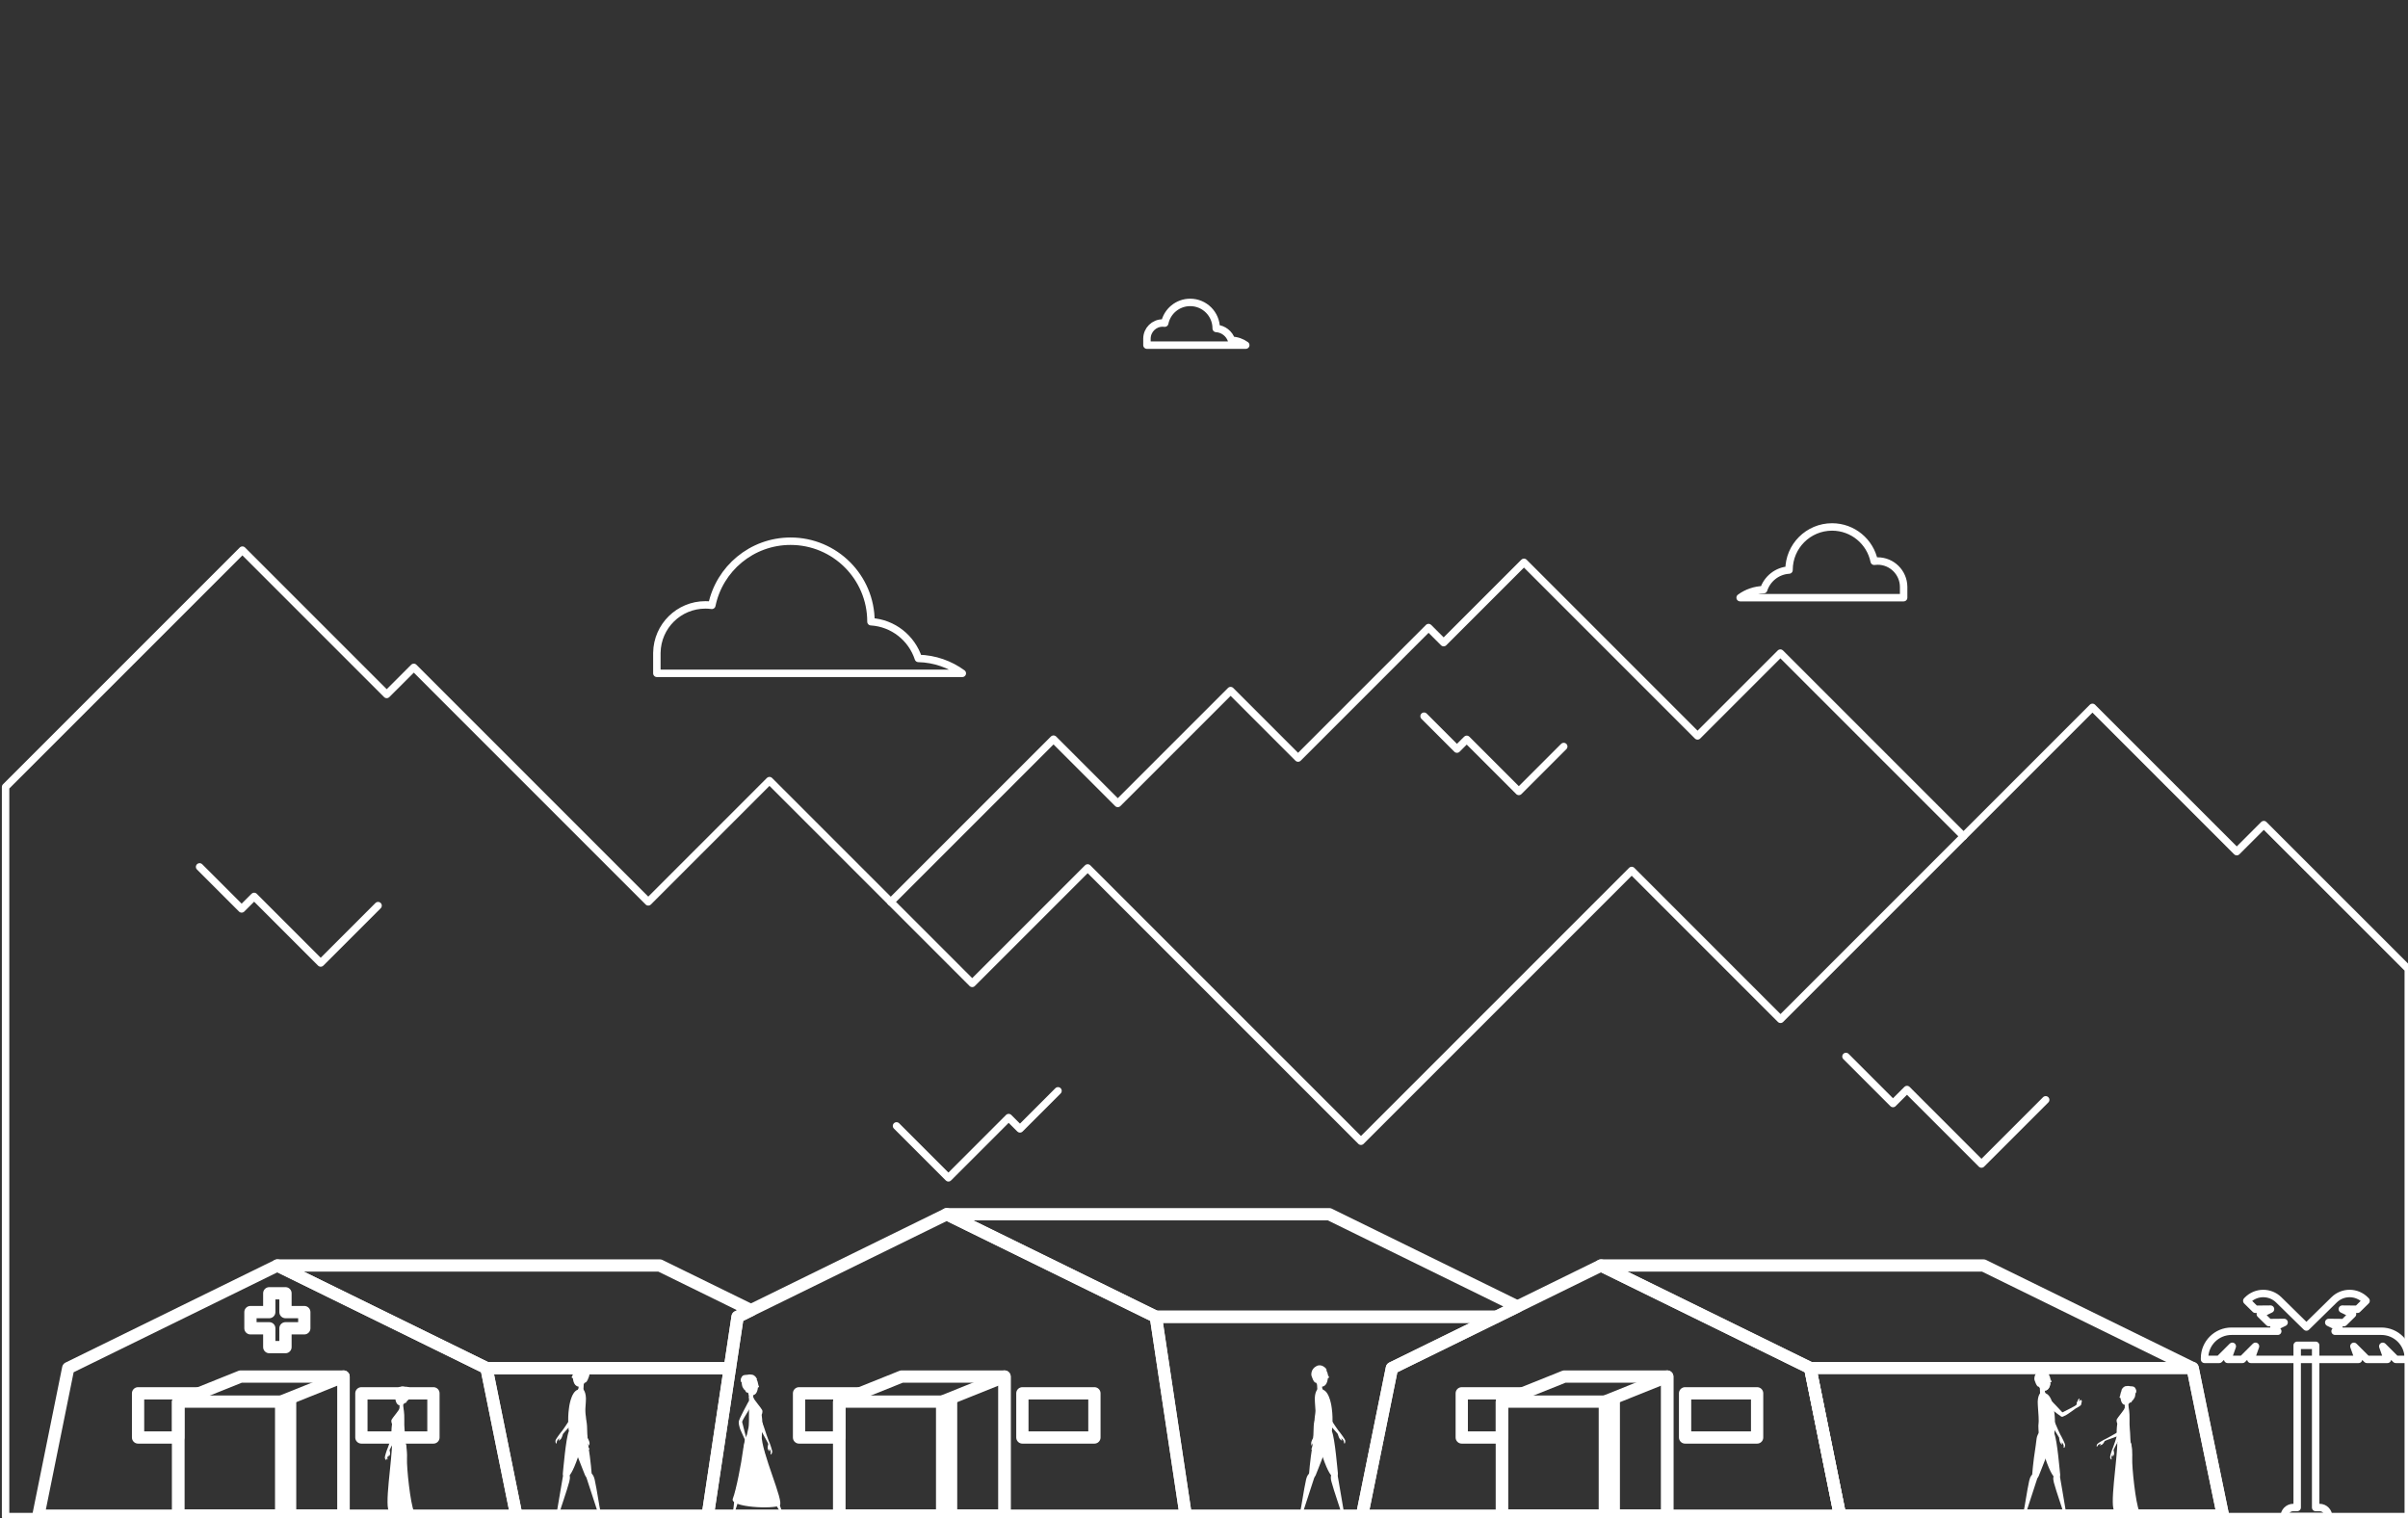<?xml version="1.0" encoding="utf-8"?>
<!-- Generator: Adobe Illustrator 16.0.0, SVG Export Plug-In . SVG Version: 6.00 Build 0)  -->
<!DOCTYPE svg PUBLIC "-//W3C//DTD SVG 1.1//EN" "http://www.w3.org/Graphics/SVG/1.1/DTD/svg11.dtd">
<svg version="1.1" id="Capa_1" xmlns="http://www.w3.org/2000/svg" xmlns:xlink="http://www.w3.org/1999/xlink" x="0px" y="0px"
	 width="323.521px" height="203.998px" viewBox="0 0 323.521 203.998" enable-background="new 0 0 323.521 203.998"
	 xml:space="preserve">
<rect x="0" y="0" width="323.521" height="203.998" fill="#333333" stroke="none"/>
<polyline fill="none" stroke="#FFFFFF" stroke-linecap="round" stroke-linejoin="round" stroke-miterlimit="10" points="
	119.677,121.177 119.677,121.177 141.544,99.309 150.177,107.943 165.336,92.784 174.4,101.849 191.932,84.314 193.958,86.339 
	204.749,75.549 228.071,98.873 239.198,87.746 263.807,112.354 "/>
<g>
	<polygon fill="none" stroke="#FFFFFF" stroke-linecap="round" stroke-linejoin="round" stroke-miterlimit="10" points="
		323.558,130.194 304.15,110.79 300.514,114.424 281.125,95.036 239.216,136.947 219.224,116.953 182.85,153.327 146.132,116.608 
		130.62,132.12 103.382,104.88 87.096,121.167 55.594,89.664 51.956,93.301 32.568,73.912 0.75,105.73 0.75,203.761 
		323.558,203.761 	"/>
</g>
<g>
	
		<polygon fill="none" stroke="#FFFFFF" stroke-width="1.649" stroke-linecap="round" stroke-linejoin="round" stroke-miterlimit="10" points="
		65.364,183.806 37.266,170.024 9.166,183.806 5.153,203.632 69.378,203.632 	"/>
	<g>
		
			<polygon fill="none" stroke="#FFFFFF" stroke-width="1.649" stroke-linecap="round" stroke-linejoin="round" stroke-miterlimit="10" points="
			23.946,193.13 18.55,193.13 18.55,187.195 26.81,187.195 23.946,188.312 		"/>
	</g>
	<g>
		
			<rect x="48.554" y="187.195" fill="none" stroke="#FFFFFF" stroke-width="1.649" stroke-linecap="round" stroke-linejoin="round" stroke-miterlimit="10" width="9.679" height="5.935"/>
	</g>
	
		<polygon fill="none" stroke="#FFFFFF" stroke-width="1.649" stroke-linecap="round" stroke-linejoin="round" stroke-miterlimit="10" points="
		23.946,203.632 46.159,203.632 46.159,184.945 32.332,184.945 23.946,188.312 	"/>
	
		<rect x="23.946" y="188.312" fill="none" stroke="#FFFFFF" stroke-width="1.649" stroke-linecap="round" stroke-linejoin="round" stroke-miterlimit="10" width="15.032" height="15.32"/>
	
		<polygon fill="none" stroke="#FFFFFF" stroke-width="1.649" stroke-linecap="round" stroke-linejoin="round" stroke-miterlimit="10" points="
		37.774,203.632 46.159,203.632 46.159,184.945 37.774,188.312 	"/>
	
		<polygon fill="none" stroke="#FFFFFF" stroke-width="1.649" stroke-linecap="round" stroke-linejoin="round" stroke-miterlimit="10" points="
		40.883,176.283 38.354,176.283 38.354,173.755 36.177,173.755 36.177,176.283 33.648,176.283 33.648,178.46 36.177,178.46 
		36.177,180.988 38.354,180.988 38.354,178.46 40.883,178.46 	"/>
</g>
<g>
	<g>
		
			<polygon fill="none" stroke="#FFFFFF" stroke-width="1.649" stroke-linecap="round" stroke-linejoin="round" stroke-miterlimit="10" points="
			99.097,176.915 100.896,176.031 88.648,170.024 37.266,170.024 65.364,183.806 98.061,183.806 		"/>
		
			<polygon fill="none" stroke="#FFFFFF" stroke-width="1.649" stroke-linecap="round" stroke-linejoin="round" stroke-miterlimit="10" points="
			65.364,183.806 69.378,203.632 95.083,203.632 98.061,183.806 		"/>
		
			<polygon fill="none" stroke="#FFFFFF" stroke-width="1.649" stroke-linecap="round" stroke-linejoin="round" stroke-miterlimit="10" points="
			155.294,176.915 127.196,163.133 100.896,176.031 99.097,176.915 98.061,183.806 95.083,203.632 120.761,203.632 159.309,203.632 
					"/>
	</g>
	<g>
		
			<rect x="137.359" y="187.195" fill="none" stroke="#FFFFFF" stroke-width="1.649" stroke-linecap="round" stroke-linejoin="round" stroke-miterlimit="10" width="9.678" height="5.935"/>
	</g>
	
		<polygon fill="none" stroke="#FFFFFF" stroke-width="1.649" stroke-linecap="round" stroke-linejoin="round" stroke-miterlimit="10" points="
		112.75,203.632 134.963,203.632 134.963,184.945 121.136,184.945 112.75,188.312 	"/>
	
		<rect x="112.75" y="188.312" fill="none" stroke="#FFFFFF" stroke-width="1.649" stroke-linecap="round" stroke-linejoin="round" stroke-miterlimit="10" width="15.032" height="15.32"/>
	
		<polygon fill="none" stroke="#FFFFFF" stroke-width="1.649" stroke-linecap="round" stroke-linejoin="round" stroke-miterlimit="10" points="
		126.577,203.632 134.963,203.632 134.963,184.945 126.577,188.312 	"/>
	<g>
		
			<polygon fill="none" stroke="#FFFFFF" stroke-width="1.649" stroke-linecap="round" stroke-linejoin="round" stroke-miterlimit="10" points="
			112.751,193.13 107.354,193.13 107.354,187.195 115.613,187.195 112.751,188.312 		"/>
	</g>
</g>
<g>
	
		<polygon fill="none" stroke="#FFFFFF" stroke-width="1.649" stroke-linecap="round" stroke-linejoin="round" stroke-miterlimit="10" points="
		294.588,183.806 266.489,170.024 215.104,170.024 243.206,183.806 247.217,203.632 298.666,203.632 295.775,189.673 	"/>
	<g>
		
			<polygon fill="none" stroke="#FFFFFF" stroke-width="1.649" stroke-linecap="round" stroke-linejoin="round" stroke-miterlimit="10" points="
			203.868,175.536 178.58,163.133 127.196,163.133 155.294,176.915 201.055,176.915 		"/>
		
			<polygon fill="none" stroke="#FFFFFF" stroke-width="1.649" stroke-linecap="round" stroke-linejoin="round" stroke-miterlimit="10" points="
			201.055,176.915 155.294,176.915 159.309,203.632 182.992,203.632 187.007,183.806 		"/>
		
			<polygon fill="none" stroke="#FFFFFF" stroke-width="1.649" stroke-linecap="round" stroke-linejoin="round" stroke-miterlimit="10" points="
			243.206,183.806 215.104,170.024 203.868,175.536 201.055,176.915 187.007,183.806 182.992,203.632 210.692,203.632 
			247.217,203.632 		"/>
	</g>
	<g>
		
			<rect x="226.396" y="187.195" fill="none" stroke="#FFFFFF" stroke-width="1.649" stroke-linecap="round" stroke-linejoin="round" stroke-miterlimit="10" width="9.678" height="5.935"/>
	</g>
	
		<polygon fill="none" stroke="#FFFFFF" stroke-width="1.649" stroke-linecap="round" stroke-linejoin="round" stroke-miterlimit="10" points="
		201.785,203.632 224,203.632 224,184.945 210.173,184.945 201.785,188.312 	"/>
	
		<rect x="201.785" y="188.312" fill="none" stroke="#FFFFFF" stroke-width="1.649" stroke-linecap="round" stroke-linejoin="round" stroke-miterlimit="10" width="15.032" height="15.32"/>
	
		<polygon fill="none" stroke="#FFFFFF" stroke-width="1.649" stroke-linecap="round" stroke-linejoin="round" stroke-miterlimit="10" points="
		215.614,203.632 224,203.632 224,184.945 215.614,188.312 	"/>
	<g>
		
			<polygon fill="none" stroke="#FFFFFF" stroke-width="1.649" stroke-linecap="round" stroke-linejoin="round" stroke-miterlimit="10" points="
			201.785,193.13 196.39,193.13 196.39,187.195 204.65,187.195 201.785,188.312 		"/>
	</g>
</g>
<g>
	<g>
		
			<polygon fill="none" stroke="#FFFFFF" stroke-width="1.649" stroke-linecap="round" stroke-linejoin="round" stroke-miterlimit="10" points="
			294.588,183.806 243.206,183.806 247.217,203.632 298.666,203.632 		"/>
	</g>
</g>
<polyline fill="none" stroke="#FFFFFF" stroke-linecap="round" stroke-linejoin="round" stroke-miterlimit="10" points="
	26.817,116.468 32.466,122.115 34.144,120.438 43.087,129.382 50.796,121.674 "/>
<polyline fill="none" stroke="#FFFFFF" stroke-linecap="round" stroke-linejoin="round" stroke-miterlimit="10" points="
	248.01,141.94 254.329,148.26 256.208,146.382 266.216,156.391 274.843,147.765 "/>
<polyline fill="none" stroke="#FFFFFF" stroke-linecap="round" stroke-linejoin="round" stroke-miterlimit="10" points="
	191.328,96.223 195.747,100.644 197.061,99.332 204.06,106.33 210.092,100.296 "/>
<polyline fill="none" stroke="#FFFFFF" stroke-linecap="round" stroke-linejoin="round" stroke-miterlimit="10" points="
	142.146,146.557 137.036,151.668 135.517,150.15 127.424,158.242 120.449,151.269 "/>
<path class="cloud-1" fill="none" stroke="#FFFFFF" stroke-linecap="round" stroke-linejoin="round" stroke-miterlimit="10" d="M236.952,79.226
	c0.476-1.464,1.81-2.541,3.409-2.639c0-0.004-0.001-0.006-0.001-0.009c0-3.192,2.589-5.781,5.782-5.781
	c2.79,0,5.121,1.979,5.66,4.611c0.154-0.02,0.308-0.033,0.464-0.033c1.91,0,3.461,1.534,3.492,3.436h0.001v1.487h-15.378h-3.616
	h-2.975C234.681,79.647,235.771,79.254,236.952,79.226z"/>
<path class="cloud-2" fill="none" stroke="#FFFFFF" stroke-linecap="round" stroke-linejoin="round" stroke-miterlimit="10" d="M123.386,88.461
	c-0.892-2.734-3.383-4.747-6.37-4.931c0-0.005,0-0.01,0-0.015c0-5.965-4.835-10.801-10.8-10.801c-5.215,0-9.568,3.697-10.579,8.614
	c-0.283-0.038-0.57-0.059-0.863-0.059c-3.568,0-6.464,2.863-6.521,6.417h-0.002v2.78h28.726h6.759h5.554
	C127.628,89.25,125.592,88.514,123.386,88.461z"/>
<path class="cloud-3" fill="none" stroke="#FFFFFF" stroke-linecap="round" stroke-linejoin="round" stroke-miterlimit="10" d="M165.46,45.723
	c-0.289-0.884-1.094-1.536-2.06-1.594c0-0.002,0-0.004,0-0.005c0-1.93-1.563-3.494-3.494-3.494c-1.687,0-3.095,1.196-3.422,2.785
	c-0.091-0.011-0.184-0.019-0.279-0.019c-1.153,0-2.09,0.928-2.108,2.076h-0.001v0.899h9.292h2.186h1.798
	C166.832,45.979,166.175,45.741,165.46,45.723z"/>
<g>
	<path fill="none" stroke="#FFFFFF" stroke-linecap="round" stroke-linejoin="round" stroke-miterlimit="10" d="M311.632,202.538
		h-0.518v-21.791h-2.482v21.791h-0.52c-0.674,0-1.222,0.548-1.222,1.223h1.741h2.482h1.739
		C312.854,203.086,312.307,202.538,311.632,202.538z"/>
	<path fill="none" stroke="#FFFFFF" stroke-linecap="round" stroke-linejoin="round" stroke-miterlimit="10" d="M319.938,178.855
		h-6.214l0.518-0.511l-1.369-0.669l2.034,0.02l1.161-1.14l-1.372-0.67l2.035,0.019l1.155-1.136l-0.094-0.095
		c-1.148-1.169-3.03-1.186-4.2-0.036l-3.72,3.65l-3.719-3.65c-1.171-1.149-3.05-1.133-4.2,0.036l-0.092,0.095l1.152,1.136
		l2.036-0.019l-1.372,0.67l1.16,1.14l2.037-0.02l-1.372,0.669l0.519,0.511h-6.215c-1.998,0-3.62,1.621-3.62,3.62v0.16h1.972
		l1.756-1.753l-0.622,1.753h1.984l1.754-1.753l-0.621,1.753h7.463h7l-0.623-1.753l1.755,1.753h2.748l-0.622-1.753l1.755,1.753h1.673
		v-0.16C323.558,180.477,321.938,178.855,319.938,178.855z"/>
</g>
<g>
	<path fill="#FFFFFF" d="M53.677,193.162c0.762,0.27,0.917,1.361,0.922,1.547c0.018,0.248-0.005,0.6-0.122,1.091
		c-0.315,1.319-0.619,3.545-0.619,3.545s-0.036,0.311-0.325,0.187c-0.135-0.059-0.291-0.186-0.309-0.413
		c-0.018-0.229-0.576-4.587-0.415-5.393C52.811,193.726,52.916,192.894,53.677,193.162z"/>
	<path fill="#FFFFFF" d="M53.351,198.83c0,0,0.073,4.02,0.089,4.305c0.016,0.289-0.102,0.389-0.102,0.389l-0.877,0.347l-0.004,0.127
		h1.038l0.327-0.136c-0.024-0.117-0.128-0.351-0.138-0.6c-0.009-0.251,0.323-1.595,0.404-2.706s-0.428-1.736-0.428-1.736
		s-0.069-0.11-0.171-0.117C53.386,198.697,53.349,198.785,53.351,198.83z"/>
	<path fill="#FFFFFF" d="M53.624,192.927c0.773,0.235,0.975,1.319,0.987,1.504c0.028,0.249,0.021,0.602-0.074,1.096
		c-0.259,1.335-0.469,3.57-0.469,3.57s-0.023,0.309-0.316,0.198c-0.138-0.052-0.299-0.172-0.326-0.399
		c-0.027-0.227-0.77-4.558-0.643-5.369C52.782,193.526,52.852,192.688,53.624,192.927z"/>
	<path fill="#FFFFFF" d="M53.49,198.855c0,0,0.366,4.003,0.402,4.286c0.036,0.287-0.073,0.395-0.073,0.395l-0.893,0.334l0.004,0.127
		h1.078l0.339-0.091c-0.033-0.117-0.176-0.409-0.203-0.657c-0.028-0.25,0.204-1.613,0.205-2.729c0-1.115-0.552-1.7-0.552-1.7
		s-0.077-0.104-0.18-0.104C53.516,198.72,53.486,198.807,53.49,198.855z"/>
	<path fill="#FFFFFF" d="M53.203,192.454c0.246-0.297,0.849-2.201,0.916-2.347c0.065-0.142,0.086-0.487-0.115-0.53
		c-0.201-0.04-0.309,0.153-0.309,0.153s-0.198,0.463-0.461,1.479c-0.182,0.697-0.326,0.997-0.418,1.2c0,0-0.054,0.138,0.136,0.173
		C53.106,192.607,53.203,192.454,53.203,192.454z"/>
	<path fill="#FFFFFF" d="M53.203,192.454c0,0,0.021,0.444-0.412,1.21c-0.433,0.767-0.625,1.216-0.625,1.216s0.124,0.421,0.064,0.595
		c-0.059,0.173-0.193,0.299-0.193,0.299l0.011-0.303c0,0-0.232,0.265-0.15,0.546l0.022,0.112l-0.081,0.019
		c0,0-0.112-0.128-0.138-0.293c-0.025-0.164,0.271-1.019,0.271-1.019c0.096-0.149,0.686-1.923,0.749-2.182
		c0.019-0.081,0.05-0.152,0.092-0.245c0,0,0.066-0.166,0.224-0.138C53.195,192.3,53.203,192.454,53.203,192.454z"/>
	<path fill="#FFFFFF" d="M53.675,189.239c0,0-0.022-0.264,0.033-0.589c0.06-0.354,0.442-0.151,0.442-0.151l0.048,0.625
		c0.025,0.336-0.336,0.425-0.468,0.354C53.6,189.408,53.675,189.239,53.675,189.239z"/>
	<path fill="#FFFFFF" d="M52.671,193.826c0,0-0.194-1.162,0-2.498c0,0-0.163-0.354-0.06-0.585c0.102-0.229,1.001-1.264,1.063-1.504
		l0.523-0.115c0,0,0.15,0.736,0.122,1.604c-0.034,0.998,0.098,1.856,0.088,2.082c-0.008,0.174,0.057,1.017,0.057,1.017H52.671z"/>
	<path fill="#FFFFFF" d="M54.464,193.826c0,0,0.275,0.892,0.218,2.125c-0.059,1.237,0.453,6.077,0.943,7.133
		c0.491,1.054-2.451,0.29-3.269,0c-0.818-0.292,0.357-7.105,0.314-9.258H54.464z"/>
	<path fill="#FFFFFF" d="M53.099,187.387c0.001-0.024,0.002-0.041,0.002-0.041l0.002,0.001c0.001-0.005,0.002-0.012,0.003-0.019
		c0.082-0.559,0.513-0.959,0.967-0.893c0.452,0.065,0.753,0.575,0.671,1.134c-0.001,0.006-0.002,0.011-0.003,0.017l0,0
		c0,0,0,0.003-0.001,0.005c-0.013,0.079-0.034,0.159-0.061,0.233c-0.118,0.383-0.409,1.083-0.956,1.002h-0.001
		c-0.56-0.081-0.63-0.872-0.629-1.262C53.091,187.505,53.092,187.445,53.099,187.387z"/>
	<path fill="#FFFFFF" d="M53.106,187.328c0,0-0.076,0.377-0.13,0.436c-0.054,0.059,0.134,0.125,0.134,0.125l0.084-0.02
		L53.106,187.328z"/>
	<path fill="#FFFFFF" d="M53.407,192.503c0.193-0.335,0.475-2.314,0.516-2.465c0.042-0.151,0.005-0.497-0.201-0.503
		c-0.206-0.01-0.279,0.199-0.279,0.199s-0.119,0.489-0.212,1.532c-0.063,0.72-0.156,1.039-0.214,1.256c0,0-0.032,0.144,0.162,0.146
		C53.336,192.671,53.407,192.503,53.407,192.503z"/>
	<path fill="#FFFFFF" d="M53.406,192.414c0,0,0.016,0.443-0.428,1.205c-0.442,0.761-0.64,1.207-0.64,1.207s0.117,0.423,0.057,0.594
		c-0.061,0.174-0.196,0.296-0.196,0.296l0.013-0.302c0,0-0.235,0.264-0.155,0.545l0.021,0.112l-0.081,0.016
		c0,0-0.111-0.126-0.133-0.291c-0.023-0.167,0.284-1.019,0.284-1.019c0.098-0.146,0.71-1.914,0.776-2.17
		c0.019-0.08,0.051-0.153,0.094-0.244c0,0,0.067-0.164,0.226-0.136C53.401,192.259,53.406,192.414,53.406,192.414z"/>
	<g>
		<path fill="#FFFFFF" d="M53.832,187.873c0-0.147,0.119-0.265,0.265-0.265c0.146,0,0.264,0.117,0.264,0.265
			c0,0.146-0.119,0.265-0.264,0.265C53.951,188.138,53.832,188.019,53.832,187.873z M53.861,187.873
			c0,0.128,0.106,0.234,0.236,0.234c0.129,0,0.235-0.106,0.235-0.234c0-0.13-0.106-0.236-0.235-0.236
			C53.967,187.637,53.861,187.743,53.861,187.873z"/>
	</g>
	<path fill="#FFFFFF" d="M54.182,187.695c0.028-0.264-0.122-0.225-0.306-0.35c-0.184-0.124-0.088-0.344-0.154-0.48
		c-0.065-0.136-0.471,0.062-0.493,0.012c-0.022-0.05,0.072-0.187,0.072-0.187s0.459-0.578,1.046-0.285
		c0.693,0.346,0.58,1.137,0.58,1.137s-0.297,1.242-0.592,0.907C54.151,188.237,54.182,187.695,54.182,187.695z"/>
	
		<ellipse transform="matrix(0.973 -0.233 0.233 0.973 -41.969 17.873)" fill="#FFFFFF" cx="54.815" cy="186.928" rx="0.363" ry="0.478"/>
	<path fill="#FFFFFF" d="M54.337,186.321c0,0,0.49-0.064,0.678,0.136c0.187,0.202,0.284,0.604,0.069,0.83
		C54.87,187.513,54.337,186.321,54.337,186.321z"/>
	<path fill="#FFFFFF" d="M53.734,186.35c0,0,0.23-0.122,0.547-0.075c0.318,0.049,0.811,0.95,0.83,1.013
		c0.018,0.059-0.037,0.334-0.087,0.379C54.973,187.713,53.734,186.35,53.734,186.35z"/>
	<path fill="#FFFFFF" d="M55.06,187.659c-0.021,0.18-0.302,0.531-0.302,0.531c-0.746-0.366-1.395-1.568-1.395-1.568
		s0.158-0.229,0.334-0.299C53.874,186.251,55.027,187.589,55.06,187.659z"/>
</g>
<g>
	<path fill="#FFFFFF" d="M99.256,191.063c0,0-0.053,0.494,0.376,1.377c0.428,0.884,0.612,1.394,0.612,1.394s-0.165,0.462-0.112,0.66
		c0.054,0.197,0.194,0.345,0.194,0.345l0.01-0.336c0,0,0.24,0.311,0.13,0.616l-0.034,0.123l0.089,0.026c0,0,0.133-0.133,0.172-0.314
		c0.039-0.183-0.231-1.155-0.231-1.155c-0.097-0.171-0.632-2.187-0.683-2.479c-0.017-0.09-0.046-0.173-0.085-0.279
		c0,0-0.063-0.19-0.24-0.168C99.275,190.894,99.256,191.063,99.256,191.063z"/>
	<path fill="#FFFFFF" d="M100.765,192.652c-0.685,0.585-0.407,1.784-0.339,1.979c0.082,0.265,0.246,0.622,0.565,1.085
		c0.858,1.25,2.069,3.44,2.069,3.44s0.162,0.309,0.412,0.063c0.119-0.113,0.229-0.31,0.156-0.554
		c-0.074-0.244-1.243-5.002-1.735-5.778C101.892,192.888,101.449,192.065,100.765,192.652z"/>
	<path fill="#FFFFFF" d="M101.578,191.913c-0.898,0.066-1.385,1.199-1.444,1.396c-0.092,0.263-0.169,0.648-0.188,1.209
		c-0.047,1.517-0.367,3.999-0.367,3.999s-0.052,0.344,0.295,0.294c0.163-0.021,0.367-0.113,0.453-0.354s1.957-4.769,2.02-5.687
		C102.347,192.771,102.476,191.848,101.578,191.913z"/>
	<path fill="#FFFFFF" d="M100.268,198.397c0,0-1.382,4.264-1.491,4.565s-0.018,0.448-0.018,0.448l0.947,0.317l-0.036,0.136h-1.23
		l-0.346-0.182c0.064-0.118,0.292-0.402,0.384-0.666c0.089-0.265,0.172-1.805,0.445-3.018c0.274-1.211,1.019-1.714,1.019-1.714
		s0.11-0.096,0.222-0.069C100.272,198.244,100.283,198.347,100.268,198.397z"/>
	<path fill="#FFFFFF" d="M103.382,198.418c0,0,1.538,4.21,1.637,4.516c0.099,0.304,0.261,0.362,0.261,0.362l0.943-0.332l0.056,0.131
		l-0.97,0.755l-0.396-0.007c-0.021-0.135-0.007-0.416-0.097-0.681c-0.092-0.266-0.976-1.53-1.506-2.654s-0.252-1.978-0.252-1.978
		s0.026-0.143,0.13-0.191C103.29,198.294,103.364,198.368,103.382,198.418z"/>
	<path fill="#FFFFFF" d="M100.377,192.806c0,0-0.416,0.907-0.579,2.229c-0.166,1.332-0.877,5.141-1.342,6.317
		c-0.463,1.176,5.522,1.436,6.299,0.903c0.646-0.446-2.476-7.108-2.43-9.449H100.377z"/>
	<path fill="#FFFFFF" d="M101.21,187.776c0,0-0.026-0.287-0.037-0.642c-0.01-0.389-0.682-0.228-0.682-0.228l0.137,0.771
		c-0.027,0.367,0.378,0.437,0.521,0.358C101.294,187.96,101.21,187.776,101.21,187.776z"/>
	<path fill="#FFFFFF" d="M101.838,185.882c-0.001-0.026-0.002-0.042-0.002-0.042h-0.002c-0.001-0.006-0.002-0.013-0.003-0.02
		c-0.09-0.606-0.56-1.043-1.052-0.971c-0.492,0.071-0.818,0.624-0.729,1.231c0.001,0.007,0.001,0.014,0.002,0.021l0,0
		c0,0,0,0.002,0,0.003c0.016,0.091,0.037,0.174,0.068,0.254c0.127,0.416,0.444,1.178,1.039,1.09h0.001
		c0.61-0.088,0.685-0.947,0.685-1.372C101.846,186.013,101.844,185.947,101.838,185.882z"/>
	<path fill="#FFFFFF" d="M101.831,185.82c0,0,0.082,0.408,0.14,0.475c0.061,0.062-0.144,0.133-0.144,0.133l-0.093-0.02
		L101.831,185.82z"/>
	<g>
		<path fill="#FFFFFF" d="M100.753,186.698c-0.158,0-0.287-0.129-0.287-0.285c0-0.16,0.129-0.289,0.287-0.289
			c0.158,0,0.288,0.129,0.288,0.289C101.041,186.569,100.912,186.698,100.753,186.698z M100.753,186.156
			c-0.141,0-0.255,0.114-0.255,0.257c0,0.138,0.115,0.253,0.255,0.253c0.141,0,0.255-0.115,0.255-0.253
			C101.009,186.271,100.895,186.156,100.753,186.156z"/>
	</g>
	<path fill="#FFFFFF" d="M100.66,186.219c-0.031-0.284,0.133-0.243,0.333-0.379c0.2-0.135,0.097-0.374,0.167-0.523
		c0.071-0.149,0.514,0.067,0.537,0.012c0.024-0.055-0.079-0.201-0.079-0.201s-0.5-0.629-1.14-0.311
		c-0.751,0.376-0.628,1.237-0.628,1.237s0.323,1.351,0.644,0.985C100.693,186.81,100.66,186.219,100.66,186.219z"/>
	
		<ellipse transform="matrix(-0.972 -0.236 0.236 -0.972 153.371 389.125)" fill="#FFFFFF" cx="99.971" cy="185.384" rx="0.395" ry="0.518"/>
	<path fill="#FFFFFF" d="M100.492,184.722c0,0-0.533-0.067-0.737,0.15c-0.204,0.22-0.309,0.654-0.076,0.902
		C99.913,186.021,100.492,184.722,100.492,184.722z"/>
	<path fill="#FFFFFF" d="M101.147,184.758c0,0-0.251-0.136-0.596-0.084c-0.346,0.053-0.882,1.034-0.902,1.101
		c-0.02,0.065,0.04,0.365,0.096,0.416C99.801,186.236,101.147,184.758,101.147,184.758z"/>
	<path fill="#FFFFFF" d="M99.705,186.184c0.023,0.191,0.33,0.574,0.33,0.574c0.808-0.399,1.515-1.705,1.515-1.705
		s-0.173-0.249-0.363-0.326C100.996,184.647,99.742,186.104,99.705,186.184z"/>
	<path fill="#FFFFFF" d="M99.263,190.977c0.059-0.428,1.156-2.368,1.223-2.528c0.067-0.164,0.334-0.441,0.521-0.309
		s0.11,0.364,0.11,0.364s-0.228,0.515-0.858,1.502c-0.433,0.678-0.568,1.022-0.664,1.252c0,0-0.07,0.149-0.243,0.021
		C99.211,191.171,99.263,190.977,99.263,190.977z"/>
	<path fill="#FFFFFF" d="M102.331,192.879c0,0,0.218-1.295,0-2.786c0,0,0.182-0.396,0.068-0.651
		c-0.114-0.258-1.116-1.412-1.186-1.68l-0.583-0.127c0,0-0.011,0.827,0,1.795c0.012,0.981-0.007,2.18-0.064,2.365
		c-0.059,0.185-0.234,1.084-0.234,1.084H102.331z"/>
	<path fill="#FFFFFF" d="M102.03,191.304c-0.279-0.329-0.979-2.445-1.055-2.604c-0.075-0.157-0.103-0.543,0.121-0.593
		c0.224-0.05,0.346,0.166,0.346,0.166s0.229,0.512,0.537,1.642c0.212,0.776,0.377,1.107,0.483,1.334c0,0,0.062,0.151-0.148,0.194
		C102.141,191.475,102.03,191.304,102.03,191.304z"/>
	<path fill="#FFFFFF" d="M102.03,191.304c0,0-0.018,0.494,0.476,1.346c0.494,0.847,0.715,1.344,0.715,1.344
		s-0.132,0.473-0.063,0.665c0.068,0.191,0.219,0.328,0.219,0.328l-0.016-0.335c0,0,0.262,0.291,0.175,0.606l-0.025,0.124l0.09,0.02
		c0,0,0.125-0.142,0.15-0.326c0.025-0.186-0.317-1.135-0.317-1.135c-0.109-0.163-0.792-2.134-0.865-2.422
		c-0.022-0.089-0.058-0.168-0.106-0.271c0,0-0.076-0.187-0.251-0.15C102.035,191.131,102.03,191.304,102.03,191.304z"/>
</g>
<g>
	<path fill="#FFFFFF" d="M285.467,193.104c0.764,0.269,0.918,1.359,0.923,1.546c0.018,0.248-0.005,0.6-0.121,1.09
		c-0.315,1.321-0.619,3.546-0.619,3.546s-0.036,0.312-0.325,0.185c-0.137-0.056-0.29-0.185-0.307-0.411
		c-0.018-0.229-0.577-4.586-0.416-5.395C284.602,193.664,284.706,192.833,285.467,193.104z"/>
	<path fill="#FFFFFF" d="M285.142,198.771c0,0,0.071,4.02,0.089,4.305c0.016,0.287-0.101,0.387-0.101,0.387l-0.879,0.35
		l-0.004,0.127h1.036l0.329-0.137c-0.024-0.118-0.129-0.351-0.14-0.602c-0.01-0.248,0.323-1.592,0.404-2.706
		c0.082-1.11-0.429-1.734-0.429-1.734s-0.068-0.109-0.171-0.116C285.177,198.638,285.14,198.725,285.142,198.771z"/>
	<path fill="#FFFFFF" d="M285.415,192.865c0.772,0.238,0.975,1.323,0.987,1.505c0.026,0.249,0.021,0.602-0.076,1.097
		c-0.257,1.335-0.469,3.57-0.469,3.57s-0.022,0.31-0.315,0.198c-0.139-0.053-0.299-0.172-0.327-0.4
		c-0.027-0.229-0.769-4.558-0.643-5.37C284.572,193.465,284.643,192.63,285.415,192.865z"/>
	<path fill="#FFFFFF" d="M285.279,198.794c0,0,0.367,4.002,0.402,4.288c0.037,0.283-0.072,0.394-0.072,0.394l-0.895,0.336
		l0.004,0.127h1.079l0.339-0.092c-0.03-0.116-0.175-0.407-0.203-0.657c-0.026-0.249,0.205-1.614,0.205-2.727
		c0-1.116-0.552-1.7-0.552-1.7s-0.076-0.106-0.18-0.104C285.306,198.66,285.275,198.749,285.279,198.794z"/>
	<path fill="#FFFFFF" d="M284.995,192.395c0.244-0.301,0.848-2.204,0.913-2.346c0.067-0.142,0.088-0.489-0.114-0.53
		c-0.202-0.043-0.31,0.15-0.31,0.15s-0.198,0.464-0.461,1.479c-0.182,0.701-0.325,1-0.418,1.203c0,0-0.056,0.135,0.134,0.17
		C284.896,192.549,284.995,192.395,284.995,192.395z"/>
	<path fill="#FFFFFF" d="M284.995,192.395c0,0,0.02,0.444-0.413,1.212c-0.434,0.764-0.624,1.214-0.624,1.214
		s0.122,0.421,0.063,0.594c-0.058,0.174-0.191,0.298-0.191,0.298l0.011-0.302c0,0-0.232,0.267-0.151,0.547l0.022,0.11l-0.079,0.018
		c0,0-0.113-0.124-0.137-0.289c-0.027-0.167,0.271-1.021,0.271-1.021c0.097-0.149,0.686-1.924,0.746-2.181
		c0.021-0.081,0.052-0.152,0.094-0.244c0,0,0.065-0.168,0.224-0.141C284.984,192.238,284.995,192.395,284.995,192.395z"/>
	<path fill="#FFFFFF" d="M285.465,189.178c0,0-0.021-0.262,0.034-0.588c0.06-0.353,0.442-0.148,0.442-0.148l0.048,0.623
		c0.025,0.337-0.336,0.426-0.469,0.354C285.39,189.347,285.465,189.178,285.465,189.178z"/>
	<path fill="#FFFFFF" d="M284.462,193.768c0,0-0.193-1.163,0-2.499c0,0-0.162-0.355-0.06-0.586c0.102-0.229,1-1.263,1.063-1.505
		l0.523-0.113c0,0,0.15,0.738,0.122,1.604c-0.035,0.995,0.097,1.856,0.087,2.08c-0.008,0.176,0.056,1.019,0.056,1.019H284.462z"/>
	<path fill="#FFFFFF" d="M286.253,193.768c0,0,0.277,0.891,0.219,2.126c-0.058,1.232,0.455,6.077,0.944,7.13
		c0.491,1.053-2.452,0.291-3.269,0c-0.817-0.29,0.357-7.103,0.314-9.256H286.253z"/>
	<path fill="#FFFFFF" d="M284.89,187.324c0-0.022,0.003-0.035,0.003-0.035h0.002c0-0.008,0.002-0.014,0.002-0.019
		c0.081-0.561,0.515-0.961,0.968-0.896c0.451,0.067,0.752,0.573,0.671,1.134c-0.002,0.005-0.002,0.012-0.005,0.018l0,0
		c0,0,0,0.001,0,0.003c-0.012,0.083-0.033,0.163-0.061,0.234c-0.117,0.383-0.407,1.084-0.956,1.004h-0.002
		c-0.56-0.084-0.63-0.873-0.63-1.265C284.88,187.445,284.882,187.387,284.89,187.324z"/>
	<path fill="#FFFFFF" d="M284.896,187.271c0,0-0.076,0.375-0.13,0.434c-0.055,0.06,0.134,0.122,0.134,0.122l0.082-0.018
		L284.896,187.271z"/>
	<path fill="#FFFFFF" d="M285.196,192.442c0.193-0.335,0.475-2.313,0.517-2.465c0.041-0.15,0.006-0.496-0.201-0.505
		c-0.206-0.007-0.279,0.201-0.279,0.201s-0.118,0.489-0.211,1.535c-0.064,0.721-0.156,1.039-0.215,1.253
		c0,0-0.032,0.144,0.161,0.147C285.126,192.609,285.196,192.442,285.196,192.442z"/>
	<path fill="#FFFFFF" d="M285.173,192.499c0,0-0.283,0.342-1.118,0.62c-0.837,0.276-1.277,0.48-1.277,0.48s-0.194,0.396-0.353,0.484
		c-0.161,0.088-0.344,0.092-0.344,0.092l0.211-0.218c0,0-0.35,0.041-0.477,0.304l-0.059,0.099l-0.072-0.041c0,0,0-0.169,0.093-0.309
		c0.093-0.139,0.888-0.572,0.888-0.572c0.17-0.047,1.797-0.964,2.018-1.114c0.069-0.047,0.14-0.079,0.234-0.12
		c0,0,0.158-0.08,0.256,0.049C285.271,192.378,285.173,192.499,285.173,192.499z"/>
	<g>
		<path fill="#FFFFFF" d="M285.623,187.812c0-0.146,0.118-0.265,0.265-0.265c0.146,0,0.263,0.119,0.263,0.265
			c0,0.146-0.117,0.265-0.263,0.265C285.741,188.076,285.623,187.958,285.623,187.812z M285.653,187.812
			c0,0.131,0.104,0.235,0.234,0.235c0.129,0,0.234-0.104,0.234-0.235c0-0.129-0.105-0.233-0.234-0.233
			C285.757,187.578,285.653,187.683,285.653,187.812z"/>
	</g>
	<path fill="#FFFFFF" d="M285.974,187.635c0.027-0.259-0.122-0.223-0.308-0.346c-0.183-0.125-0.089-0.347-0.154-0.482
		c-0.064-0.137-0.471,0.062-0.491,0.012c-0.021-0.051,0.071-0.188,0.071-0.188s0.46-0.578,1.047-0.283
		c0.692,0.345,0.579,1.138,0.579,1.138s-0.297,1.242-0.59,0.904C285.941,188.179,285.974,187.635,285.974,187.635z"/>
	<path fill="#FFFFFF" d="M286.96,186.784c0.061,0.257-0.047,0.503-0.242,0.548c-0.194,0.049-0.404-0.122-0.467-0.379
		c-0.058-0.255,0.049-0.501,0.242-0.548C286.69,186.358,286.897,186.528,286.96,186.784z"/>
	<path fill="#FFFFFF" d="M286.129,186.261c0,0,0.488-0.063,0.676,0.138c0.188,0.2,0.286,0.601,0.069,0.827
		C286.659,187.452,286.129,186.261,286.129,186.261z"/>
	<path fill="#FFFFFF" d="M285.524,186.293c0,0,0.229-0.125,0.549-0.076c0.317,0.047,0.81,0.949,0.829,1.009
		c0.019,0.063-0.037,0.337-0.087,0.383C286.763,187.652,285.524,186.293,285.524,186.293z"/>
	<path fill="#FFFFFF" d="M286.851,187.601c-0.021,0.18-0.303,0.532-0.303,0.532c-0.743-0.367-1.393-1.571-1.393-1.571
		s0.157-0.227,0.332-0.298C285.664,186.192,286.818,187.529,286.851,187.601z"/>
</g>
<g>
	<path fill="#FFFFFF" d="M178.211,190.841c-0.234-0.397-0.808-2.781-0.859-2.962c-0.049-0.18,0.035-0.667,0.454-0.586
		c0.241,0.044,0.335,0.236,0.335,0.236s0.267,0.572,0.389,1.821c0.082,0.859,0.198,1.27,0.148,1.511c0,0-0.017,0.153-0.192,0.179
		C178.296,191.042,178.211,190.841,178.211,190.841z"/>
	<path fill="#FFFFFF" d="M178.177,190.645c0,0,0.042,0.327,0.494,0.814c0.716,0.773,1.064,1.2,1.064,1.2s0.125,0.469,0.255,0.643
		c0.134,0.175,0.331,0.265,0.331,0.265l-0.124-0.337c0,0,0.362,0.212,0.376,0.563l0.016,0.136l0.099-0.011
		c0,0,0.08-0.185,0.046-0.382s-0.692-1.056-0.692-1.056c-0.167-0.134-1.074-1.518-1.245-1.789c-0.049-0.084-0.112-0.154-0.195-0.242
		c0,0-0.138-0.164-0.306-0.072C178.126,190.467,178.177,190.645,178.177,190.645z"/>
	<g>
		<path fill="#FFFFFF" d="M178.155,187.521c0,0-0.106-0.216-0.383-0.27c-0.474-0.089-0.569,0.463-0.513,0.667
			c0.02,0.072,0.109,0.438,0.23,0.906l0.968-0.219C178.315,187.868,178.155,187.521,178.155,187.521z"/>
	</g>
	<path fill="#FFFFFF" d="M177.791,191.881c-0.821,0.516-0.717,1.832-0.676,2.048c0.045,0.296,0.349,1.112,0.542,1.683
		c0.81,2.392,1.259,2.669,1.259,2.669s0.271,0.406,0.577,0.187c0.144-0.103,0.291-0.292,0.252-0.562
		c-0.038-0.273-0.397-4.69-0.797-5.592C178.948,192.313,178.608,191.37,177.791,191.881z"/>
	<path fill="#FFFFFF" d="M180.235,203.981h0.421l1.167-0.616l-0.033-0.146l-1.059,0.171c0,0-0.046-0.027-0.098-0.104l-0.456,0.075
		C180.18,203.605,180.236,203.87,180.235,203.981z"/>
	<path fill="#FFFFFF" d="M180.524,202.956c-0.047-0.341-0.866-5.08-0.866-5.08c-0.01-0.055-0.073-0.148-0.189-0.118
		c-0.12,0.03-0.931,0.034-0.583,1.321c0.346,1.287,1.231,3.772,1.276,4.068c0.012,0.068,0.016,0.14,0.016,0.213l0.456-0.075
		C180.592,203.219,180.546,203.114,180.524,202.956z"/>
	<path fill="#FFFFFF" d="M178.116,191.157c-0.963,0.073-1.484,1.287-1.55,1.499c-0.098,0.28-0.104,0.703-0.2,1.297
		c-0.396,2.493-0.501,4.173-0.501,4.173s0.051,0.487,0.422,0.435c0.176-0.022,0.396-0.125,0.487-0.382
		c0.092-0.257,2.102-5.118,2.167-6.1C178.941,192.079,179.081,191.086,178.116,191.157z"/>
	<path fill="#FFFFFF" d="M177.724,186.702c0,0-0.199-0.306-0.037-0.705c0.157-0.397-0.754-0.239-0.754-0.239l0.053,0.926
		c-0.033,0.404,0.516,0.393,0.673,0.308C177.817,186.906,177.724,186.702,177.724,186.702z"/>
	<path fill="#FFFFFF" d="M178.926,192.195c0,0,0.232-1.393,0-2.991c0,0-0.221-2.188-1.2-2.502l-0.625-0.138
		c0,0-0.561,0.377-0.44,1.796c0.085,0.983,0.161,2.346,0.099,2.546s0.021,1.289,0.021,1.289H178.926z"/>
	<path fill="#FFFFFF" d="M178.414,184.756c-0.002-0.029-0.004-0.047-0.004-0.047l-0.001,0.001c-0.002-0.008-0.002-0.014-0.004-0.021
		c-0.098-0.669-0.613-1.146-1.157-1.069c-0.541,0.08-0.899,0.496-0.803,1.165c0.001,0.006,0.003,0.013,0.004,0.021l0,0
		c0,0,0,0.002,0.001,0.004c0.015,0.101,0.04,0.193,0.073,0.281c0.139,0.458,0.488,1.295,1.143,1.201h0.003
		c0.671-0.099,0.752-1.043,0.752-1.513C178.423,184.709,178.423,184.828,178.414,184.756z"/>
	<path fill="#FFFFFF" d="M178.405,184.688c0,0,0.091,0.259,0.156,0.33c0.065,0.07-0.16,0.147-0.16,0.147l-0.102-0.021
		L178.405,184.688z"/>
	<path fill="#FFFFFF" d="M176.615,190.905c-0.049-0.461,0.417-2.867,0.445-3.052c0.03-0.186,0.309-0.593,0.657-0.349
		c0.2,0.144,0.208,0.357,0.208,0.357s0.006,0.63-0.402,1.817c-0.283,0.819-0.345,1.237-0.492,1.438c0,0-0.079,0.133-0.248,0.083
		C176.61,191.122,176.615,190.905,176.615,190.905z"/>
	<path fill="#FFFFFF" d="M176.714,190.643c0,0-0.196,0.263-0.213,0.929c-0.025,1.052-0.069,1.599-0.069,1.599
		s-0.239,0.425-0.267,0.643c-0.026,0.216,0.053,0.422,0.053,0.422l0.147-0.332c0,0,0.11,0.407-0.123,0.666l-0.084,0.109l0.078,0.061
		c0,0,0.187-0.076,0.3-0.241c0.113-0.166,0.237-1.241,0.237-1.241c-0.025-0.211,0.285-1.838,0.353-2.148
		c0.022-0.097,0.026-0.192,0.029-0.312c0,0,0.016-0.214-0.17-0.266C176.801,190.48,176.714,190.643,176.714,190.643z"/>
	<path fill="#FFFFFF" d="M174.378,203.786l0.372,0.195h1.318l0.041-0.146l-1.019-0.344c0,0-0.027-0.045-0.035-0.137l-0.439-0.146
		C174.503,203.429,174.431,203.687,174.378,203.786z"/>
	<path fill="#FFFFFF" d="M175.11,203.014c0.118-0.323,1.6-4.898,1.6-4.898c0.019-0.053,0.006-0.165-0.111-0.194
		c-0.121-0.028-0.839-0.403-1.131,0.897c-0.294,1.302-0.668,3.912-0.766,4.196c-0.021,0.065-0.052,0.129-0.086,0.195l0.439,0.146
		C175.049,203.276,175.057,203.164,175.11,203.014z"/>
	<path fill="#FFFFFF" d="M177.089,184.774c-0.036-0.315,0.145,0.046,0.368-0.104c0.224-0.151,0.108-0.418,0.187-0.582
		c0.08-0.166,0.569,0.075,0.595,0.014c0.027-0.06-0.088-0.227-0.088-0.227s-0.554-0.698-1.263-0.343
		c-0.835,0.419-0.699,1.249-0.699,1.249s0.359,1.31,0.714,0.9C177.124,185.429,177.089,184.774,177.089,184.774z"/>
	<g>
		<path fill="#FFFFFF" d="M177.942,187.86c0,0-0.009-0.243-0.236-0.405c-0.394-0.278-0.712,0.186-0.744,0.396
			c-0.012,0.071-0.082,0.442-0.166,0.919l0.971,0.204C177.945,188.244,177.942,187.86,177.942,187.86z"/>
	</g>
</g>
<g>
	<path fill="#FFFFFF" d="M77.159,190.841c0.233-0.397,0.807-2.781,0.858-2.962c0.05-0.18-0.035-0.667-0.453-0.586
		c-0.242,0.044-0.337,0.236-0.337,0.236s-0.267,0.572-0.388,1.821c-0.082,0.859-0.2,1.27-0.148,1.511c0,0,0.017,0.153,0.192,0.179
		C77.074,191.042,77.159,190.841,77.159,190.841z"/>
	<path fill="#FFFFFF" d="M77.192,190.645c0,0-0.042,0.327-0.494,0.814c-0.715,0.773-1.065,1.2-1.065,1.2s-0.123,0.469-0.255,0.643
		c-0.133,0.175-0.332,0.265-0.332,0.265l0.125-0.337c0,0-0.362,0.212-0.375,0.563l-0.015,0.136l-0.099-0.011
		c0,0-0.08-0.185-0.046-0.382s0.694-1.056,0.694-1.056c0.165-0.134,1.074-1.518,1.242-1.789c0.052-0.084,0.114-0.154,0.197-0.242
		c0,0,0.138-0.164,0.306-0.072C77.243,190.467,77.192,190.645,77.192,190.645z"/>
	<g>
		<path fill="#FFFFFF" d="M77.213,187.521c0,0,0.107-0.216,0.382-0.27c0.475-0.089,0.57,0.463,0.513,0.667
			c-0.019,0.072-0.11,0.438-0.231,0.906l-0.967-0.219C77.052,187.868,77.213,187.521,77.213,187.521z"/>
	</g>
	<path fill="#FFFFFF" d="M77.58,191.881c0.817,0.516,0.714,1.832,0.672,2.048c-0.043,0.296-0.347,1.112-0.542,1.683
		c-0.809,2.392-1.257,2.669-1.257,2.669s-0.273,0.406-0.577,0.187c-0.144-0.103-0.293-0.292-0.253-0.562
		c0.039-0.273,0.397-4.69,0.796-5.592C76.42,192.313,76.761,191.37,77.58,191.881z"/>
	<path fill="#FFFFFF" d="M75.133,203.981h-0.419l-1.169-0.616l0.033-0.146l1.06,0.171c0,0,0.045-0.027,0.096-0.104l0.457,0.075
		C75.19,203.605,75.132,203.87,75.133,203.981z"/>
	<path fill="#FFFFFF" d="M74.844,202.956c0.046-0.341,0.867-5.08,0.867-5.08c0.009-0.055,0.072-0.148,0.19-0.118
		c0.119,0.03,0.929,0.034,0.583,1.321c-0.346,1.287-1.233,3.772-1.278,4.068c-0.011,0.068-0.014,0.14-0.015,0.213l-0.457-0.075
		C74.777,203.219,74.823,203.114,74.844,202.956z"/>
	<path fill="#FFFFFF" d="M77.253,191.157c0.963,0.073,1.485,1.287,1.549,1.499c0.099,0.28,0.105,0.703,0.2,1.297
		c0.397,2.493,0.501,4.173,0.501,4.173s-0.05,0.487-0.423,0.435c-0.175-0.022-0.395-0.125-0.487-0.382
		c-0.091-0.257-2.1-5.118-2.167-6.1C76.427,192.079,76.289,191.086,77.253,191.157z"/>
	<path fill="#FFFFFF" d="M77.645,186.702c0,0,0.199-0.306,0.039-0.705c-0.158-0.397,0.753-0.239,0.753-0.239l-0.05,0.926
		c0.031,0.404-0.518,0.393-0.675,0.308C77.554,186.906,77.645,186.702,77.645,186.702z"/>
	<path fill="#FFFFFF" d="M76.443,192.195c0,0-0.233-1.393,0-2.991c0,0,0.22-2.188,1.201-2.502l0.625-0.138
		c0,0,0.56,0.377,0.439,1.796c-0.083,0.983-0.161,2.346-0.098,2.546c0.062,0.2-0.022,1.289-0.022,1.289H76.443z"/>
	<path fill="#FFFFFF" d="M76.954,184.756c0.002-0.029,0.004-0.047,0.004-0.047l0.002,0.001c0-0.008,0.001-0.014,0.002-0.021
		c0.099-0.669,0.617-1.146,1.157-1.069c0.542,0.08,0.902,0.496,0.804,1.165c0,0.006-0.001,0.013-0.003,0.021l0,0
		c0,0,0,0.002,0,0.004c-0.016,0.101-0.042,0.193-0.073,0.281c-0.141,0.458-0.49,1.295-1.145,1.201h-0.001
		c-0.671-0.099-0.753-1.043-0.752-1.513C76.945,184.709,76.947,184.828,76.954,184.756z"/>
	<path fill="#FFFFFF" d="M76.962,184.688c0,0-0.09,0.259-0.156,0.33c-0.065,0.07,0.16,0.147,0.16,0.147l0.101-0.021L76.962,184.688z
		"/>
	<path fill="#FFFFFF" d="M78.754,190.905c0.048-0.461-0.418-2.867-0.447-3.052c-0.028-0.186-0.308-0.593-0.654-0.349
		c-0.201,0.144-0.208,0.357-0.208,0.357s-0.006,0.63,0.402,1.817c0.281,0.819,0.344,1.237,0.491,1.438c0,0,0.08,0.133,0.249,0.083
		C78.758,191.122,78.754,190.905,78.754,190.905z"/>
	<path fill="#FFFFFF" d="M78.655,190.643c0,0,0.197,0.263,0.212,0.929c0.024,1.052,0.069,1.599,0.069,1.599s0.24,0.425,0.266,0.643
		c0.027,0.216-0.052,0.422-0.052,0.422l-0.146-0.332c0,0-0.113,0.407,0.123,0.666l0.084,0.109l-0.079,0.061
		c0,0-0.187-0.076-0.3-0.241c-0.113-0.166-0.237-1.241-0.237-1.241c0.026-0.211-0.287-1.838-0.355-2.148
		c-0.02-0.097-0.024-0.192-0.027-0.312c0,0-0.016-0.214,0.17-0.266C78.568,190.48,78.655,190.643,78.655,190.643z"/>
	<path fill="#FFFFFF" d="M80.991,203.786l-0.371,0.195h-1.321l-0.04-0.146l1.019-0.344c0,0,0.028-0.045,0.035-0.137l0.439-0.146
		C80.867,203.429,80.938,203.687,80.991,203.786z"/>
	<path fill="#FFFFFF" d="M80.258,203.014c-0.118-0.323-1.6-4.898-1.6-4.898c-0.017-0.053-0.005-0.165,0.113-0.194
		c0.12-0.028,0.839-0.403,1.131,0.897c0.294,1.302,0.667,3.912,0.765,4.196c0.021,0.065,0.052,0.129,0.085,0.195l-0.439,0.146
		C80.32,203.276,80.312,203.164,80.258,203.014z"/>
	<path fill="#FFFFFF" d="M78.28,184.774c0.036-0.315-0.146,0.046-0.369-0.104c-0.223-0.151-0.108-0.418-0.186-0.582
		c-0.08-0.166-0.569,0.075-0.595,0.014c-0.026-0.06,0.087-0.227,0.087-0.227s0.555-0.698,1.264-0.343
		c0.834,0.419,0.698,1.249,0.698,1.249s-0.358,1.31-0.713,0.9C78.243,185.429,78.28,184.774,78.28,184.774z"/>
	<g>
		<path fill="#FFFFFF" d="M77.427,187.86c0,0,0.008-0.243,0.236-0.405c0.395-0.278,0.712,0.186,0.744,0.396
			c0.012,0.071,0.082,0.442,0.167,0.919l-0.972,0.204C77.423,188.244,77.427,187.86,77.427,187.86z"/>
	</g>
</g>
<g>
	<path fill="#FFFFFF" d="M276.896,190.268c-0.408-0.18-2.219-1.723-2.36-1.833c-0.142-0.114-0.354-0.545,0.02-0.721
		c0.215-0.102,0.4-0.006,0.4-0.006s0.533,0.296,1.343,1.208c0.553,0.629,0.88,0.884,0.978,1.103c0,0,0.075,0.129-0.049,0.247
		C277.078,190.377,276.896,190.268,276.896,190.268z"/>
	<path fill="#FFFFFF" d="M277.05,190.313c0,0,0.318-0.004,0.838-0.382c0.828-0.604,1.274-0.893,1.274-0.893l-0.137-0.312
		c-0.147,0.143-1.581,0.861-1.862,0.994c-0.087,0.04-0.162,0.093-0.257,0.162c0,0-0.173,0.114-0.105,0.287
		C276.871,190.342,277.05,190.313,277.05,190.313z"/>
	<path fill="#FFFFFF" d="M274.882,192.21c-0.792,0.499-0.692,1.775-0.652,1.986c0.044,0.287,0.337,1.078,0.525,1.632
		c0.785,2.319,1.221,2.588,1.221,2.588s0.265,0.394,0.56,0.181c0.138-0.099,0.283-0.283,0.245-0.547
		c-0.038-0.262-0.384-4.547-0.772-5.422C276.008,192.628,275.678,191.714,274.882,192.21z"/>
	<path fill="#FFFFFF" d="M277.257,203.943h0.406l1.133-0.594l-0.032-0.145l-1.028,0.165c0,0-0.045-0.025-0.094-0.102l-0.442,0.072
		C277.2,203.579,277.257,203.836,277.257,203.943z"/>
	<path fill="#FFFFFF" d="M277.535,202.95c-0.043-0.33-0.839-4.926-0.839-4.926c-0.011-0.054-0.072-0.145-0.186-0.114
		c-0.114,0.028-0.901,0.031-0.565,1.28c0.337,1.25,1.197,3.659,1.239,3.944c0.012,0.065,0.015,0.135,0.015,0.206l0.442-0.072
		C277.601,203.205,277.558,203.104,277.535,202.95z"/>
	<path fill="#FFFFFF" d="M275.201,191.508c-0.935,0.072-1.44,1.247-1.504,1.453c-0.096,0.273-0.103,0.682-0.194,1.258
		c-0.385,2.419-0.485,4.047-0.485,4.047s0.05,0.473,0.411,0.422c0.168-0.023,0.38-0.12,0.472-0.369
		c0.088-0.25,2.036-4.963,2.101-5.915C276.001,192.403,276.136,191.439,275.201,191.508z"/>
	<path fill="#FFFFFF" d="M274.82,187.189c0,0-0.191-0.298-0.039-0.684c0.156-0.386-0.729-0.233-0.729-0.233l0.036,0.914
		c-0.029,0.392,0.515,0.362,0.667,0.28C274.909,187.385,274.82,187.189,274.82,187.189z"/>
	<path fill="#FFFFFF" d="M275.986,192.514c0,0,0.225-1.35,0-2.901c0,0-0.215-2.119-1.165-2.423l-0.606-0.133
		c0,0-0.543,0.362-0.427,1.738c0.081,0.954,0.156,2.275,0.096,2.47c-0.061,0.195,0.021,1.249,0.021,1.249H275.986z"/>
	<path fill="#FFFFFF" d="M275.487,185.334c-0.002-0.029-0.002-0.047-0.002-0.047l-0.002,0.002c0-0.009-0.002-0.016-0.002-0.022
		c-0.095-0.647-0.598-1.112-1.122-1.035c-0.524,0.078-0.876,0.479-0.78,1.13c0.001,0.006,0.001,0.014,0.003,0.021l0,0
		c0,0,0,0.002,0,0.004c0.017,0.096,0.042,0.186,0.073,0.272c0.135,0.444,0.474,1.257,1.107,1.164h0.002
		c0.652-0.096,0.73-1.013,0.73-1.467C275.499,185.286,275.497,185.402,275.487,185.334z"/>
	<path fill="#FFFFFF" d="M275.481,185.267c0,0,0.088,0.251,0.15,0.321c0.063,0.068-0.155,0.144-0.155,0.144l-0.097-0.022
		L275.481,185.267z"/>
	<path fill="#FFFFFF" d="M275.559,191.23c-0.288-0.342-1.229-2.525-1.305-2.69c-0.079-0.162-0.079-0.644,0.333-0.636
		c0.239,0.005,0.361,0.173,0.361,0.173s0.351,0.5,0.669,1.674c0.222,0.812,0.401,1.182,0.392,1.422c0,0,0.01,0.15-0.153,0.201
		C275.675,191.407,275.559,191.23,275.559,191.23z"/>
	<path fill="#FFFFFF" d="M275.495,190.967c0,0-0.014,0.318,0.337,0.859c0.556,0.858,0.818,1.32,0.818,1.32s0.038,0.472,0.137,0.66
		c0.098,0.188,0.271,0.308,0.271,0.308l-0.064-0.344c0,0,0.312,0.263,0.269,0.6l-0.008,0.135l0.096,0.005
		c0,0,0.106-0.163,0.107-0.357c0-0.193-0.487-1.124-0.487-1.124c-0.138-0.155-0.774-1.628-0.89-1.917
		c-0.036-0.089-0.084-0.166-0.149-0.264c0,0-0.103-0.179-0.279-0.12C275.477,190.786,275.495,190.967,275.495,190.967z"/>
	<path fill="#FFFFFF" d="M271.573,203.755l0.361,0.188h1.282l0.037-0.141l-0.988-0.333c0,0-0.023-0.041-0.032-0.131l-0.428-0.145
		C271.695,203.407,271.627,203.659,271.573,203.755z"/>
	<path fill="#FFFFFF" d="M272.287,203.006c0.113-0.314,1.551-4.751,1.551-4.751c0.017-0.052,0.005-0.161-0.109-0.188
		c-0.118-0.028-0.813-0.39-1.099,0.871c-0.284,1.262-0.644,3.792-0.74,4.067c-0.022,0.063-0.051,0.127-0.084,0.188l0.428,0.145
		C272.226,203.262,272.233,203.15,272.287,203.006z"/>
	<path fill="#FFFFFF" d="M274.203,185.352c-0.033-0.307,0.144,0.042,0.357-0.102c0.215-0.146,0.104-0.403,0.183-0.563
		c0.076-0.158,0.552,0.073,0.576,0.014c0.026-0.059-0.085-0.221-0.085-0.221s-0.537-0.674-1.226-0.331
		c-0.809,0.403-0.678,1.211-0.678,1.211s0.349,1.268,0.693,0.874C274.239,185.987,274.203,185.352,274.203,185.352z"/>
	<path fill="#FFFFFF" d="M275.464,185.849c0,0-0.318-0.078-0.479,0c-0.161,0.082-0.203,0.171-0.309,0.073
		c-0.104-0.097-0.204-0.711-0.204-0.711h-0.148l0.056,0.707c0,0-0.031,0.819,0.384,0.904c0,0,0.011,0.011,0.048,0.007
		c0.034-0.004,0.555-0.068,0.671-0.95C275.481,185.879,275.483,185.855,275.464,185.849z"/>
	<g>
		<path fill="#FFFFFF" d="M274.961,188.066c0,0-0.138-0.19-0.409-0.196c-0.469-0.008-0.47,0.536-0.382,0.723
			c0.031,0.063,0.178,0.399,0.368,0.828l0.892-0.366C275.172,188.371,274.961,188.066,274.961,188.066z"/>
	</g>
	<path fill="#FFFFFF" d="M278.896,188.861c0.046-0.044,0.085-0.093,0.113-0.125v-0.002l0.033-0.278l0.218-0.468l0.027-0.062
		c0.02-0.043,0.063-0.034,0.06,0.11l-0.072,0.213l0.003,0.017l0.251-0.162c0,0,0.053-0.037,0.067-0.02l0.091,0.097
		c0.01,0.008,0.01,0.018,0.006,0.027l-0.012,0.188c0.001,0.024-0.035,0.077-0.035,0.077l-0.028,0.181
		c-0.004,0.012-0.021,0.096-0.021,0.096l-0.108,0.104l-0.199,0.141l-0.129,0.062c0,0-0.152,0.075-0.24,0.003
		C278.835,188.983,278.859,188.898,278.896,188.861z"/>
	<path fill="#FFFFFF" d="M278.896,188.861c0.046-0.044,0.085-0.093,0.113-0.125v-0.002l0.033-0.278l0.218-0.468l0.027-0.062
		c0.02-0.043,0.063-0.034,0.06,0.11l-0.072,0.213l0.003,0.017l-0.117,0.789c0,0-0.152,0.075-0.24,0.003
		C278.835,188.983,278.859,188.898,278.896,188.861z"/>
</g>
</svg>
